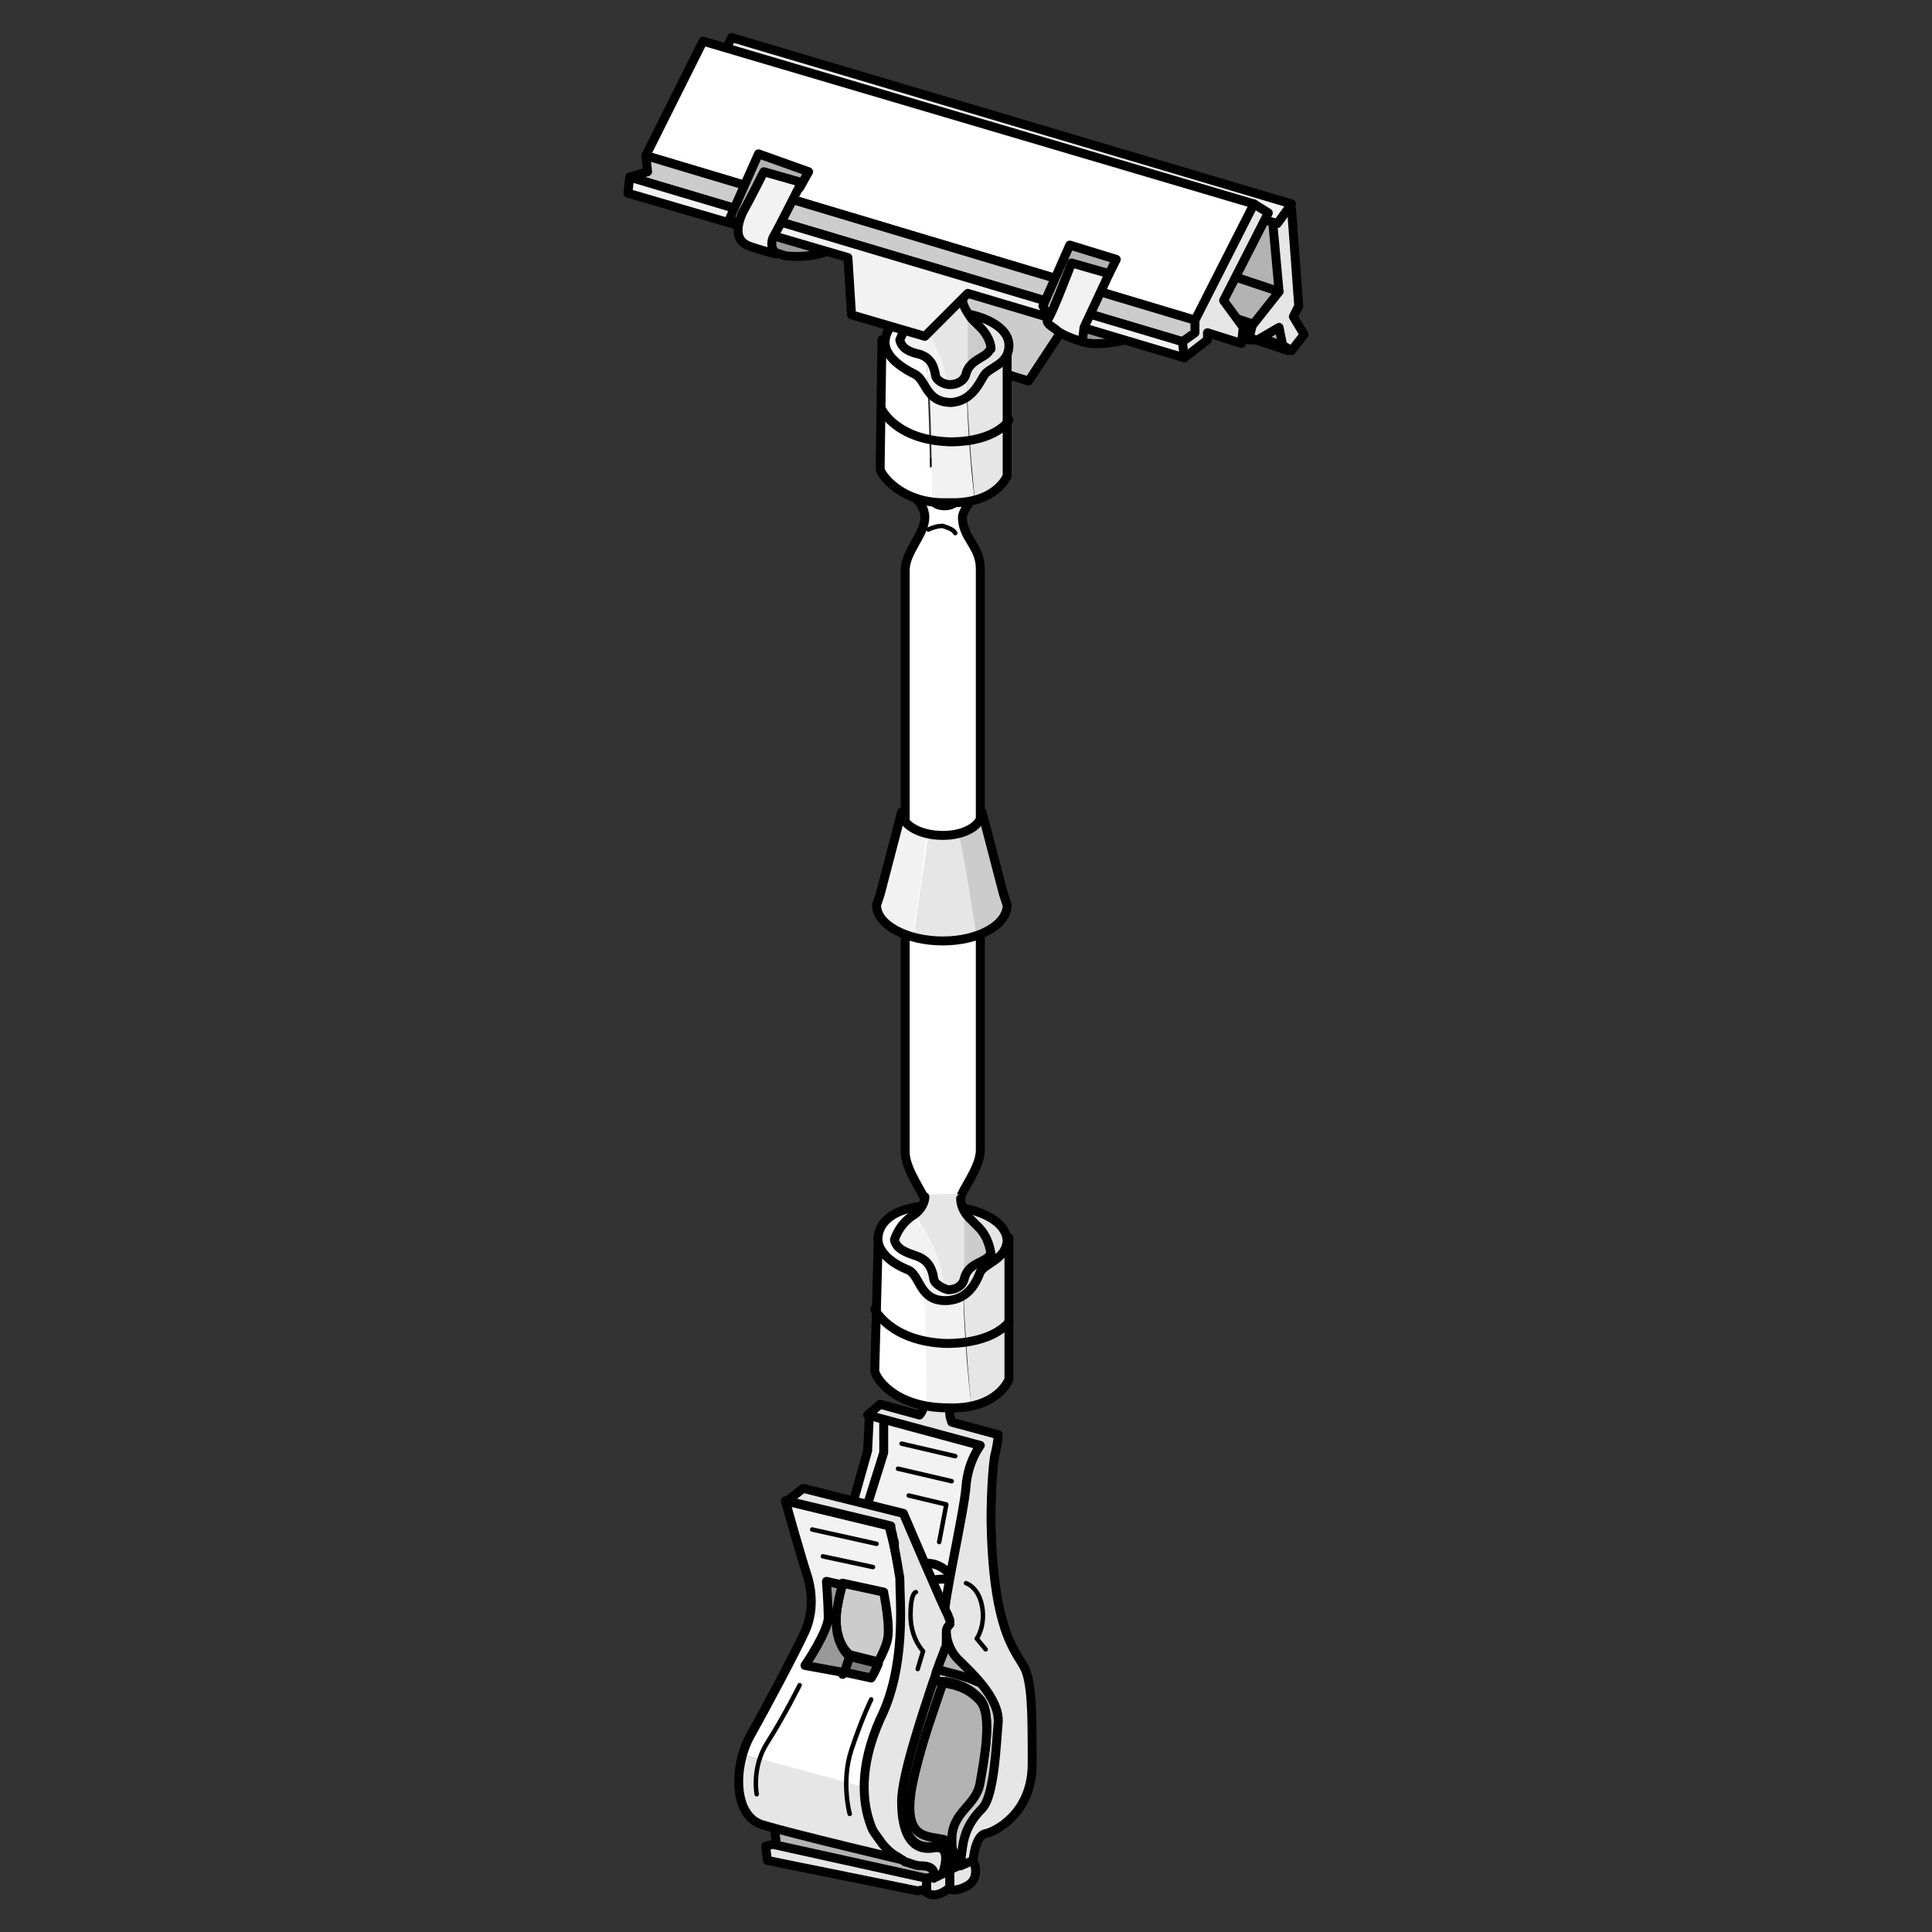 <?xml version="1.0" encoding="utf-8"?>
<!-- Generator: Adobe Illustrator 21.1.0, SVG Export Plug-In . SVG Version: 6.00 Build 0)  -->
<svg version="1.1" id="Layer_1" xmlns="http://www.w3.org/2000/svg" xmlns:xlink="http://www.w3.org/1999/xlink" x="0px" y="0px"
	 width="108px" height="108px" viewBox="0 0 108 108" style="enable-background:new 0 0 108 108;" xml:space="preserve">
<rect x="0" y="0" width="108" height="108" fill="#333333" stroke="none"/>
<style type="text/css">
	.st0{fill:#FFFFFF;stroke:#000000;stroke-width:0.5;stroke-linecap:round;stroke-linejoin:round;stroke-miterlimit:10;}
	.st1{fill:#CCCCCC;stroke:#000000;stroke-width:0.5;stroke-linecap:round;stroke-linejoin:round;stroke-miterlimit:10;}
	.st2{fill:#FFFFFF;}
	.st3{fill:#F2F2F2;}
	.st4{fill:#E6E6E6;}
	.st5{fill:none;stroke:#000000;stroke-width:0.5;stroke-linecap:round;stroke-linejoin:round;stroke-miterlimit:10;}
	.st6{fill:#CCCCCC;}
	.st7{fill:#B3B3B3;stroke:#000000;stroke-width:0.5;stroke-linecap:round;stroke-linejoin:round;stroke-miterlimit:10;}
	.st8{fill:#999999;stroke:#000000;stroke-width:0.5;stroke-linecap:round;stroke-linejoin:round;stroke-miterlimit:10;}
	.st9{fill:#E6E6E6;stroke:#000000;stroke-width:0.5;stroke-linecap:round;stroke-linejoin:round;stroke-miterlimit:10;}
	.st10{fill:#F2F2F2;stroke:#000000;stroke-width:0.5;stroke-linecap:round;stroke-linejoin:round;stroke-miterlimit:10;}
	.st11{fill:none;stroke:#000000;stroke-width:0.25;stroke-linecap:round;stroke-linejoin:round;stroke-miterlimit:10;}
	.st12{fill:#808080;stroke:#000000;stroke-width:0.5;stroke-linecap:round;stroke-linejoin:round;stroke-miterlimit:10;}
</style>
<g>
	<path class="st0" d="M54.7,68.6L54.7,68.6L54.7,68.6c-0.2-0.2-0.3-0.3-0.5-0.5c-0.3-0.3-0.5-0.7-0.5-1.1c0-0.4,1.1-1.7,1.1-2.7
		c0-0.9,0-32.5,0-32.5c0-1.3-1-1.7-1-2.9c0-0.2,0.3-0.7,0.4-0.8c0.2-0.3,0.4-0.6,0.4-0.9c0-0.8-0.8-1.5-1.8-1.5
		c-1,0-1.8,0.7-1.8,1.5c0,0.3,0.1,0.6,0.4,0.9c0.2,0.2,0.3,0.6,0.3,0.8c0,1-1.1,1.9-1.1,3c0,0,0,31.5,0,32.5c0,1,1.1,2.4,1.1,2.7
		c0,0.4-0.3,0.8-0.6,1c-0.5,0.3-0.9,0.8-1.1,1.4c0.1,0.5,0.6,0.7,1.2,0.9c0.6,0.2,0.9,0.6,1,1.3c0,0.2,0.4,0.5,0.8,0.5
		c0.4,0,0.8-0.2,0.9-0.6c0.2-0.9,1.1-0.9,1.4-1.3c0,0,0.1-0.1,0.1-0.1C55.3,69.6,55.1,69,54.7,68.6z"/>
	<g>
		<polygon class="st1" points="51.8,15.9 52.3,19.7 57.5,21.3 60.6,16.6 54.4,14.4 		"/>
		<g>
			<path class="st2" d="M49.2,26.2l0.1-7.2l2.4,0c0.2,3,0.3,6,0.3,9.1C50.1,27.8,49.2,26.5,49.2,26.2z"/>
			<path class="st3" d="M52.1,28.1c0-3-0.1-6.1-0.3-9.1l2.2,0c0,3,0.1,6,0.5,9c-0.4,0.1-0.8,0.2-1.4,0.2
				C52.7,28.2,52.4,28.2,52.1,28.1z"/>
			<path class="st4" d="M56.4,19.1l0,7.5c0,0-0.4,1-1.9,1.4c-0.3-3-0.5-6-0.5-9L56.4,19.1z"/>
			<path class="st5" d="M49.2,26.2l0.1-7.2l7,0.1l0,7.5c0,0-0.6,1.6-3.3,1.5C50.4,28.2,49.2,26.5,49.2,26.2z"/>
			<path class="st3" d="M51.9,21.9c-0.1-1.5-0.2-3-0.3-4.5c0.4,0,0.8-0.1,1.3,0c0.4,0,0.8,0.1,1.2,0.2c-0.1,1.5-0.1,3.1,0,4.7
				c-0.2,0.2-0.5,0.3-0.9,0.3C52.5,22.5,52.2,22.2,51.9,21.9z"/>
			<path class="st2" d="M51,20.8c-0.8-0.4-1.8-1-1.6-2c0.2-0.7,0.9-1.3,2.2-1.4c0.1,1.5,0.2,3,0.3,4.5C51.6,21.5,51.5,21,51,20.8z"
				/>
			<path class="st4" d="M54.1,17.5c1.4,0.3,2.3,1,2.3,1.8c0,1-1.2,1.2-1.4,1.7c-0.2,0.3-0.4,0.9-0.9,1.2C54,20.6,54,19.1,54.1,17.5z
				"/>
			<path class="st5" d="M49.3,22.9c0,0,0.8,1.7,3.8,1.8c2.6,0,3.3-1.2,3.3-1.2"/>
			<path class="st5" d="M53.2,22.5c1.1-0.1,1.5-1,1.8-1.5c0.3-0.5,1.4-0.6,1.4-1.7c0-1-1.4-1.8-3.5-1.9c-2.1-0.1-3.2,0.5-3.4,1.5
				c-0.2,0.9,0.8,1.6,1.6,2C51.8,21.2,51.7,22.5,53.2,22.5z"/>
			<path class="st3" d="M52.9,21.7c-0.3-0.1-0.5-0.3-0.5-0.5c-0.1-0.6-0.3-1-0.9-1.2c-0.5-0.2-1-0.4-1.1-0.8c0.2-0.5,0.5-1,1-1.3
				C52.2,19,52.8,20.2,52.9,21.7z"/>
			<path class="st6" d="M54.1,17.5c0.1,0.1,0.2,0.3,0.3,0.4c0.2,0.1,0.3,0.3,0.5,0.4l0,0l0,0c0.4,0.4,0.6,0.9,0.6,1.5
				c0,0,0,0.1-0.1,0.1c-0.3,0.4-1.1,0.4-1.3,1.3c0,0,0,0.1,0,0.1C54,20,54,18.8,54.1,17.5z"/>
			<path class="st4" d="M52,16.9c0,0.3-0.3,0.7-0.6,1c0,0,0,0,0,0c0.9,1.1,1.4,2.4,1.6,3.8c0.1,0,0.1,0,0.2,0.1
				c0.3,0,0.7-0.2,0.9-0.5c0-1.3,0-2.5,0-3.8c-0.1-0.2-0.2-0.4-0.2-0.7c0-0.1,0.2-1.5,0.2-1.6c-0.6,0-1.7-0.6-2.4-0.6
				C51.7,14.7,52,16.7,52,16.9z"/>
			<path class="st5" d="M54.8,18.3L54.8,18.3c-0.2-0.2-0.3-0.3-0.5-0.5c-0.2-0.3-0.5-0.7-0.5-1.1c0-0.1,0.2-1.5,0.2-1.6
				c-0.6,0-1.7-0.6-2.4-0.6c0.1,0.1,0.3,2.1,0.3,2.2c0,0.3-0.3,0.7-0.6,1c-0.5,0.3-0.8,0.8-1,1.3c0.1,0.5,0.6,0.7,1.1,0.8
				c0.6,0.2,0.8,0.6,0.9,1.2c0,0.2,0.4,0.5,0.8,0.5c0.4,0,0.8-0.2,0.9-0.6c0.2-0.8,1.1-0.9,1.3-1.3c0,0,0.1-0.1,0.1-0.1
				C55.4,19.2,55.2,18.7,54.8,18.3L54.8,18.3z"/>
		</g>
		<g>
			<polygon class="st7" points="66.1,17.3 71.9,19.4 71.8,12.5 66.3,10.8 			"/>
			<path class="st8" d="M43.9,14.3c1.8,0.2,2.9-0.5,2.9-0.5l-4.4-2.1c0,0-0.1,2.1,0.3,2.2C43,14,43.9,14.3,43.9,14.3z"/>
			<path class="st8" d="M60.5,19.1c1.2,0.4,3.5-0.4,3.5-0.4l-3.4-2.4L60.5,19.1z"/>
			<polygon class="st9" points="69.8,19 70,18.2 71.5,16.3 71.1,11.9 72.2,11.7 72.6,17.1 72.3,17.7 72.9,18.7 72.2,19.6 71.7,19.3 
				71.5,18.3 70.3,19 			"/>
			<polygon class="st10" points="72.2,11.4 40.9,2.1 40.4,3.1 71.4,12.5 			"/>
			<line class="st0" x1="71.5" y1="16.3" x2="63.4" y2="13.6"/>
			<line class="st0" x1="70" y1="18.1" x2="61.9" y2="15.4"/>
			<line class="st0" x1="72" y1="19.6" x2="63.9" y2="16.9"/>
			<polygon class="st0" points="70.1,11.4 67.1,18 66.8,17.9 36.1,8.7 39.3,2.3 			"/>
			<polygon class="st1" points="67.1,18 66.5,19.3 66.1,19.1 35.2,9.9 36.2,9.6 36.1,8.7 66.8,17.9 			"/>
			<polygon class="st10" points="66.5,19.3 66.2,20 54.1,16.4 51.7,18.8 47.6,17.6 47.4,14.4 35.1,10.8 35.2,9.9 66.1,19.1 			"/>
			<polygon class="st7" points="44.7,10.5 45.2,9.6 42.4,8.6 40.8,12.2 41.4,12.6 			"/>
			<path class="st10" d="M43.4,14.2c0,0-0.5-0.1-1.4-0.4c-1-0.3-0.8-1.2-0.5-1.9c0.4-0.7,1.2-2.3,1.2-2.3l2.1,0.6
				c0,0-1.3,2.6-1.6,3.1C43,13.9,43.4,14.2,43.4,14.2z"/>
			<polygon class="st7" points="58.6,17.7 58.3,17.1 59.8,13.7 62.4,14.5 62,15.3 			"/>
			<path class="st10" d="M60.5,19.1l0.1-0.8l1.4-3l-2.1-0.6c0,0-1.1,2.9-1.3,3.1c-0.2,0.2,0.1,0.4,0.4,0.6
				C59.4,18.8,60.5,19.1,60.5,19.1z"/>
			<polygon class="st9" points="70.9,11.9 70.1,11.4 66.8,17.9 66.8,18.6 66.1,19.1 66.2,20 67.5,19 67.5,18.6 69.4,19.2 69.5,18.3 
				68.4,16.8 			"/>
		</g>
	</g>
	<path class="st11" d="M52.1,28.1c0.1,0.2,0.4,0.3,0.7,0.3c0.3,0,0.6-0.1,0.7-0.3"/>
	<g>
		<path class="st10" d="M54.3,90l0.8-9.5l-6.5-1.4l-0.1,2l-0.9,3.2l0.3,7c2.4,0.3,4.7,0.3,7.3,0.3L54.3,90z"/>
		<path class="st7" d="M53.2,104.1c0,0.2,0,0.4,0,0.4l0,0.3l0,0v-0.3l-0.8,0.3v0l0.3-0.2c0,0,0.5-1.6-0.5-1.4
			c-1.1,0.2-1.8-0.6-1.8-2.6c0-1.3,1.1-4.7,1.8-6.8c0.2,0,0.4,0.1,0.6,0.1l0,0c-0.6,1.8-1.1,3.1-1.6,5.2c-0.8,3.5,0.6,3.3,1.5,3.5
			c0.2,0,0.3,0.1,0.4,0.2v0l0,1.5C53.1,104.5,53.2,104.3,53.2,104.1z"/>
		<path class="st7" d="M56.7,94.6l-0.3,2.6l-0.3,3l-0.1,0.8l-1.1,0.8l-0.9,0.6l-0.4,1.8v0l-0.1,0.5l-0.1,0l-0.4,0l0-0.3
			c0,0,0-0.2,0-0.4c0,0.2-0.1,0.4-0.1,0.4l0-1.5c0.1,0.1,0.2,0.3,0.2,0.5c0-0.2,0-0.4,0-0.6c0-1.7,1.3-1.9,1.6-3.3
			c0.2-1.2,0.7-3.7,0-4.5c-0.7-0.8-1.5-0.9-1.9-1c0,0-0.1,0-0.2,0c-0.2,0-0.4-0.1-0.6-0.1c-0.7,2.1-1.8,5.4-1.8,6.8
			c0,2,0.7,2.8,1.8,2.6c1.1-0.2,0.5,1.4,0.5,1.4l-0.3,0.2v0l0.8-0.3v0.3l-0.8,0.1l-0.2,0l0,0l-1.5-0.9l-0.1-0.1h0l-0.5-0.3l-1.6-1v0
			l-0.1-2.8l-0.1-3.4l-0.2-5.1c0.8,0.1,1.6,0.2,2.3,0.2c0.2,0,0.3,0,0.5,0c0.2,0,0.3,0,0.5,0c0.6,0,1.1,0,1.7,0h0c0.5,0,1,0,1.6,0
			h0.6L56.7,94.6z"/>
		<polygon class="st7" points="52.4,103.6 52.3,104.8 52.3,104.8 52.3,104.9 52.3,105.6 51.8,105.5 51.8,105.5 43.4,103.5 
			43.4,103.1 43.3,102.2 43.3,101.5 48.3,102.7 49.1,102.8 49.4,102.9 		"/>
		<path class="st3" d="M49.6,85.3l-5.8-1.4c0,0,0.9,3.2,1.2,4.1c0.2,0.7,0.3,1.5,0.2,2.3c1.8,0.4,3.7,0.9,5.5,1.4
			C50.7,89.2,49.6,85.3,49.6,85.3z"/>
		<path class="st2" d="M48.7,99.5c0.5-3.8,2.1-4.7,2.1-7.2c0-0.2,0-0.4,0-0.6c-1.8-0.5-3.7-1-5.5-1.4c-0.1,0.3-0.2,0.6-0.3,0.9
			c-0.5,1.1-2.2,4.3-3.1,5.9c-0.2,0.3-0.3,0.6-0.4,1c2.4,0.6,4.7,1.3,7.1,1.9C48.6,99.8,48.6,99.7,48.7,99.5z"/>
		<path class="st4" d="M48.6,100c-2.4-0.7-4.7-1.3-7.1-1.9c-0.5,1.6-0.3,3.6,1,4c1.6,0.5,8.4,2.1,8.4,2.1S48.4,103.3,48.6,100z"/>
		<path class="st5" d="M43.9,83.9c0,0,0.9,3.2,1.2,4.1c0.3,0.9,0.4,2.1-0.1,3.2c-0.5,1.1-2.2,4.3-3.1,5.9c-0.9,1.7-0.9,4.4,0.7,4.9
			c1.6,0.5,8.4,2.1,8.4,2.1s-2.8-0.8-2.3-4.6c0.5-3.8,2.1-4.7,2.1-7.2c0.1-2.5-1.1-7-1.1-7L43.9,83.9z"/>
		<polygon class="st9" points="42.8,103.2 43.2,103.1 51.8,105 51.8,105.6 51.3,105.7 42.9,104 		"/>
		<path class="st1" d="M56.5,99.8c-0.1,0.1-0.2,0.3-0.3,0.4c-0.4,0.5-0.8,1.1-1.2,1.6c-0.3,0.4-0.5,0.7-0.5,0.7l-0.3,1.6v0l-0.2,1
			l-0.4-0.3l-0.4-0.3c0,0,0-0.2,0-0.4c0,0,0,0,0,0c0-0.2,0-0.3,0-0.6v-0.1c0-0.2,0-0.4,0-0.6c0-1.7,1.3-1.9,1.6-3.3
			c0.2-1.2,0.7-3.7,0-4.5c-0.7-0.8-1.5-0.9-1.9-1c0,0-0.1,0-0.2,0c-0.2,0-0.4-0.1-0.6-0.1c-0.5-0.1-1-0.2-1-0.2l0.1-0.6l0,0
			c0,0,0.5,0.1,1.1,0.2c0.7,0.2,1.7,0.4,2.3,0.7h0c0.3,0.1,0.6,0.3,0.7,0.4c0.3,0.3,0.7,1.5,1,2.7C56.7,98.3,56.8,99.4,56.5,99.8z"
			/>
		<path class="st9" d="M53.1,104.6v0.9c0,0-0.7,0.7-1.3,0.3v-0.3l0-0.5l0.3-0.1l0,0l0.1,0l0.1,0L53.1,104.6z"/>
		<path class="st9" d="M54.1,105.4c-0.7,0.4-1,0.2-1,0.2v-0.1l0-0.7l0-0.3l0.5-0.2l0,0l0.4-0.2l0,0l0.2-0.1l0.1,0
			C54.5,104,54.8,105,54.1,105.4z"/>
		<path class="st1" d="M49.6,91.7c-0.1,0.4-0.3,0.8-0.5,1.2l-1.6-0.4c0,0-1-0.7-0.7-2.7c0.1-0.5,0.2-1,0.3-1.3v0l2.3,0.5
			C49.4,89.1,49.8,90.9,49.6,91.7z"/>
		<path class="st8" d="M47.5,92.6l-0.3,0.9L45,93.1c0,0,1.3-1.9,1.3-2.7c0-0.6-0.1-2-0.1-2l0.9,0.2v0c-0.1,0.3-0.2,0.7-0.3,1.3
			C46.5,91.9,47.5,92.6,47.5,92.6z"/>
		<path class="st12" d="M49.1,93c-0.2,0.5-0.4,0.8-0.4,0.8l-1.4-0.3l-0.1,0l0.3-0.9L49.1,93z"/>
		<polygon class="st0" points="47.2,93.5 47.1,93.6 47.2,93.5 		"/>
		<path class="st0" d="M47.7,87.7"/>
		<polyline class="st0" points="48.4,84.4 49.4,81.2 49.4,79.1 		"/>
		<path class="st0" d="M53.1,88.3c0,0-0.7-0.1-1.1,0.1"/>
		<path class="st0" d="M53,87.9c-0.2-0.2-0.7-0.6-1.4-0.5"/>
		<path class="st7" d="M54.8,99.6c-0.2,1.4-1.6,1.6-1.6,3.3c0,0.2,0,0.4,0,0.6c0-0.2-0.1-0.3-0.2-0.5v0c-0.1-0.1-0.2-0.2-0.4-0.2
			c-0.9-0.2-2.3,0-1.5-3.5c0.5-2.1,1-3.4,1.6-5.2l0,0c0.1,0,0.1,0,0.2,0c0.4,0.1,1.2,0.2,1.9,1C55.5,95.9,55,98.4,54.8,99.6z"/>
		<path class="st0" d="M53.3,103.5L53.3,103.5c0,0.3,0,0.5,0,0.6c0,0,0,0,0,0c0,0.2-0.1,0.4-0.1,0.4l0-1.5
			C53.2,103.1,53.2,103.3,53.3,103.5z"/>
		<path class="st9" d="M57.2,93.1c-0.5-0.9-1.7-2.1-1.8-8.1c0-1.6,0.1-3,0.2-3.6c0.2-0.8,0.2-1.2,0.2-1.2l-2.6-0.7
			c-0.1-0.3-0.2-0.7,0-0.9c0,0,0,0,0,0c0.4-0.2,0.7-0.6,0.7-1c0-0.6-0.6-1.1-1.3-1.1c-0.7,0-1.3,0.5-1.3,1.1c0,0.3,0.1,0.5,0.3,0.7
			c0.1,0.2,0,0.6-0.2,0.8l-2.2-0.6l-0.7,0.6l6.3,1.7c0,0-0.7,0.9-0.8,2.3c-0.1,1.4-1.3,6.6-1.2,7.3c0.1,0.7,0,1.5,0.7,2.3
			c0.7,0.7,2.4,2.2,2.3,3.6c-0.1,1-0.2,4.1-0.9,4.8c-0.7,0.7-1,1.4-1.1,2.2c-0.1,0.7-0.1,1-0.1,1l0.7-0.3c0,0,0.1-1.4,0.7-1.5
			c0.5-0.1,2.6-1.1,2.6-3.9S57.7,93.9,57.2,93.1z"/>
		<path class="st9" d="M52.9,91.3c0,0.1,0,0.2,0,0.3c0,0.3,0,0.5-0.1,0.6c0,0.1-0.2,0.5-0.4,1.1c-0.1,0.2-0.1,0.4-0.2,0.6
			c-0.7,2.1-1.8,5.4-1.8,6.8c0,2,0.7,2.8,1.8,2.6c1.1-0.2,0.5,1.4,0.5,1.4l-0.3,0.2l-0.1,0l-0.1,0.1c0,0,0,0,0,0
			c0-0.1,0.2-0.7-0.7-0.7c-0.3,0-0.5-0.1-0.8-0.2c-0.1,0-0.1,0-0.2-0.1c-0.2-0.1-0.3-0.2-0.5-0.3c-0.3-0.2-0.6-0.5-0.8-0.8
			c-0.2-0.3-0.4-0.5-0.5-0.8c-0.5-1.3-0.7-3.3,0.5-6c0.7-1.4,1-3,1.1-4.5c0.1-1.4,0-2.7,0-3.4c-0.1-0.6-0.2-1.2-0.3-1.7
			c0-0.1,0-0.1,0-0.2c0-0.2-0.1-0.3-0.1-0.5c0,0,0,0,0,0c-0.1-0.3-0.1-0.5-0.1-0.5l-5.8-1.4l0.9-0.7l5.6,1.4c0,0,2.3,5.4,2.5,5.7
			c0,0.1,0.1,0.2,0.1,0.3c0,0,0,0.1,0,0.2C52.9,91,52.9,91.1,52.9,91.3C52.9,91.3,52.9,91.3,52.9,91.3z"/>
		<g>
			<line class="st11" x1="50.4" y1="80.7" x2="53.4" y2="81.4"/>
			<line class="st11" x1="53.2" y1="82.8" x2="50.2" y2="82.1"/>
			<polyline class="st11" points="50.8,83.6 52.9,84.1 52.5,86.2 			"/>
			<line class="st11" x1="49" y1="86.3" x2="45.4" y2="85.5"/>
			<line class="st11" x1="48.8" y1="87.6" x2="46" y2="87"/>
			<path class="st11" d="M47.5,101.4c0,0-0.5-1.8,0.1-3.6c0.6-1.8,1.1-2.8,1.1-2.8"/>
			<path class="st11" d="M42.3,100.3c0,0-0.3-1.5,0.6-2.9c0.9-1.4,1.8-3.2,1.8-3.2"/>
			<path class="st11" d="M55.1,92.2l-0.5-0.6c0,0,0.5-0.7,0.3-1.8c-0.2-1.1-0.9-1.3-0.9-1.3"/>
			<path class="st11" d="M51.3,93.3l0.3-1c0,0-0.7-0.7-0.7-2c0-1.3,0.3-1.3,0.3-1.3"/>
			<path class="st11" d="M51.9,78.2c0.1,0.1,0.3,0.2,0.6,0.2c0.2,0,0.5-0.1,0.6-0.2"/>
		</g>
	</g>
	<path class="st11" d="M53.4,29.8c-0.1-0.2-0.4-0.3-0.7-0.4c-0.3,0-0.6,0.1-0.8,0.2"/>
	<path class="st11" d="M49.4,22.9c0,0,0.8,1.7,3.8,1.7c2.6,0,3.3-1.2,3.3-1.2"/>
	<g>
		<path class="st2" d="M48.9,76.6l0.2-7.5l2.5,0c0.2,3.1,0.3,6.3,0.3,9.5C49.7,78.3,48.9,76.9,48.9,76.6z"/>
		<path class="st3" d="M51.8,78.6c0-3.2-0.1-6.4-0.3-9.5l2.3,0c0,3.1,0.1,6.3,0.5,9.4c-0.4,0.1-0.9,0.2-1.5,0.2
			C52.5,78.7,52.1,78.7,51.8,78.6z"/>
		<path class="st4" d="M56.3,69.2l0,7.9c0,0-0.4,1.1-2,1.5c-0.3-3.1-0.5-6.3-0.5-9.4L56.3,69.2z"/>
		<path class="st5" d="M48.9,76.6l0.2-7.5l7.3,0.1l0,7.9c0,0-0.6,1.7-3.4,1.6C50,78.7,48.9,77,48.9,76.6z"/>
		<path class="st3" d="M51.7,72.2c-0.1-1.6-0.2-3.2-0.3-4.7c0.4,0,0.8-0.1,1.3,0c0.4,0,0.8,0.1,1.2,0.2c-0.1,1.6-0.1,3.2,0,4.9
			c-0.2,0.2-0.5,0.3-0.9,0.3C52.3,72.8,51.9,72.5,51.7,72.2z"/>
		<path class="st2" d="M50.7,71c-0.8-0.4-1.9-1.1-1.7-2c0.2-0.8,1-1.3,2.3-1.5c0.2,1.6,0.3,3.2,0.3,4.7C51.3,71.7,51.2,71.2,50.7,71
			z"/>
		<path class="st4" d="M53.9,67.5c1.5,0.3,2.4,1,2.4,1.9c0,1.1-1.2,1.2-1.5,1.7c-0.2,0.3-0.4,0.9-0.9,1.3
			C53.8,70.8,53.8,69.2,53.9,67.5z"/>
		<path class="st5" d="M48.9,73.2c0,0,0.9,1.8,4,1.9c2.7,0,3.5-1.2,3.5-1.2"/>
		<path class="st5" d="M53,72.7c1.2-0.1,1.6-1.1,1.8-1.6c0.3-0.5,1.4-0.7,1.5-1.7c0-1.1-1.5-1.9-3.6-2c-2.2-0.1-3.4,0.6-3.6,1.6
			c-0.2,1,0.9,1.7,1.7,2C51.5,71.4,51.4,72.8,53,72.7z"/>
		<path class="st3" d="M52.7,71.9c-0.3-0.1-0.5-0.3-0.6-0.5c-0.1-0.6-0.4-1.1-1-1.3c-0.5-0.2-1.1-0.4-1.2-0.9c0.2-0.5,0.6-1,1-1.3
			C52,69.1,52.6,70.4,52.7,71.9z"/>
		<path class="st6" d="M53.9,67.5c0.1,0.1,0.2,0.3,0.3,0.4c0.2,0.1,0.4,0.3,0.5,0.5l0,0l0,0c0.4,0.4,0.6,1,0.7,1.5
			c0,0,0,0.1-0.1,0.1c-0.3,0.4-1.2,0.5-1.4,1.3c0,0,0,0.1,0,0.1C53.8,70.2,53.8,68.8,53.9,67.5z"/>
		<path class="st4" d="M51.7,66.9c0,0.4-0.3,0.8-0.6,1c0,0,0,0,0,0c0.9,1.1,1.5,2.5,1.7,4c0.1,0,0.2,0.1,0.2,0.1
			c0.3,0,0.7-0.2,0.9-0.5c0-1.3,0-2.7,0-4c-0.1-0.2-0.2-0.5-0.2-0.7C53.7,66.7,51.7,66.7,51.7,66.9z"/>
		<path class="st5" d="M53.7,66.8"/>
		<path class="st5" d="M51.7,66.9c0,0.4-0.3,0.8-0.6,1c-0.5,0.3-0.9,0.8-1.1,1.4c0.1,0.5,0.6,0.7,1.2,0.9c0.6,0.2,0.9,0.6,1,1.3
			c0,0.2,0.4,0.5,0.8,0.6c0.4,0,0.8-0.2,0.9-0.6c0.2-0.9,1.1-0.9,1.4-1.3c0,0,0.1-0.1,0.1-0.1c-0.1-0.6-0.3-1.1-0.7-1.5l0,0l0,0
			c-0.2-0.2-0.3-0.3-0.5-0.5c-0.3-0.3-0.5-0.7-0.5-1.1"/>
		<path class="st5" d="M51.7,66.9"/>
	</g>
</g>
<g>
	<path class="st4" d="M52.7,46.6c-0.3,0-0.6,0-0.8-0.1c-0.2,1.9-0.6,3.9-0.8,5.8c0.5,0.1,1.1,0.2,1.7,0.2c0.7,0,1.3-0.1,1.8-0.3
		c-0.3-1.9-0.6-3.9-1-5.8C53.2,46.6,53,46.6,52.7,46.6z"/>
	<path class="st6" d="M56.3,50.6L56.2,50l0,0l-1.2-4.6c0,0.5-0.6,1-1.4,1.2c0.4,1.9,0.7,3.9,1,5.8C55.6,52,56.3,51.3,56.3,50.6z"/>
	<path class="st3" d="M50.4,45.4L49.2,50l0,0L49,50.6c0,0.8,0.8,1.4,2,1.8c0.3-1.9,0.6-3.9,0.8-5.8C51,46.3,50.4,45.9,50.4,45.4z"/>
	<g>
		<path class="st5" d="M56.3,50.6c0,1.1-1.6,2-3.6,2c-2,0-3.7-0.9-3.7-2l0.2-0.6l0,0l1.2-4.6c0,0.7,1,1.3,2.3,1.3s2.2-0.6,2.2-1.3
			l1.2,4.6l0,0L56.3,50.6z"/>
	</g>
</g>
</svg>
